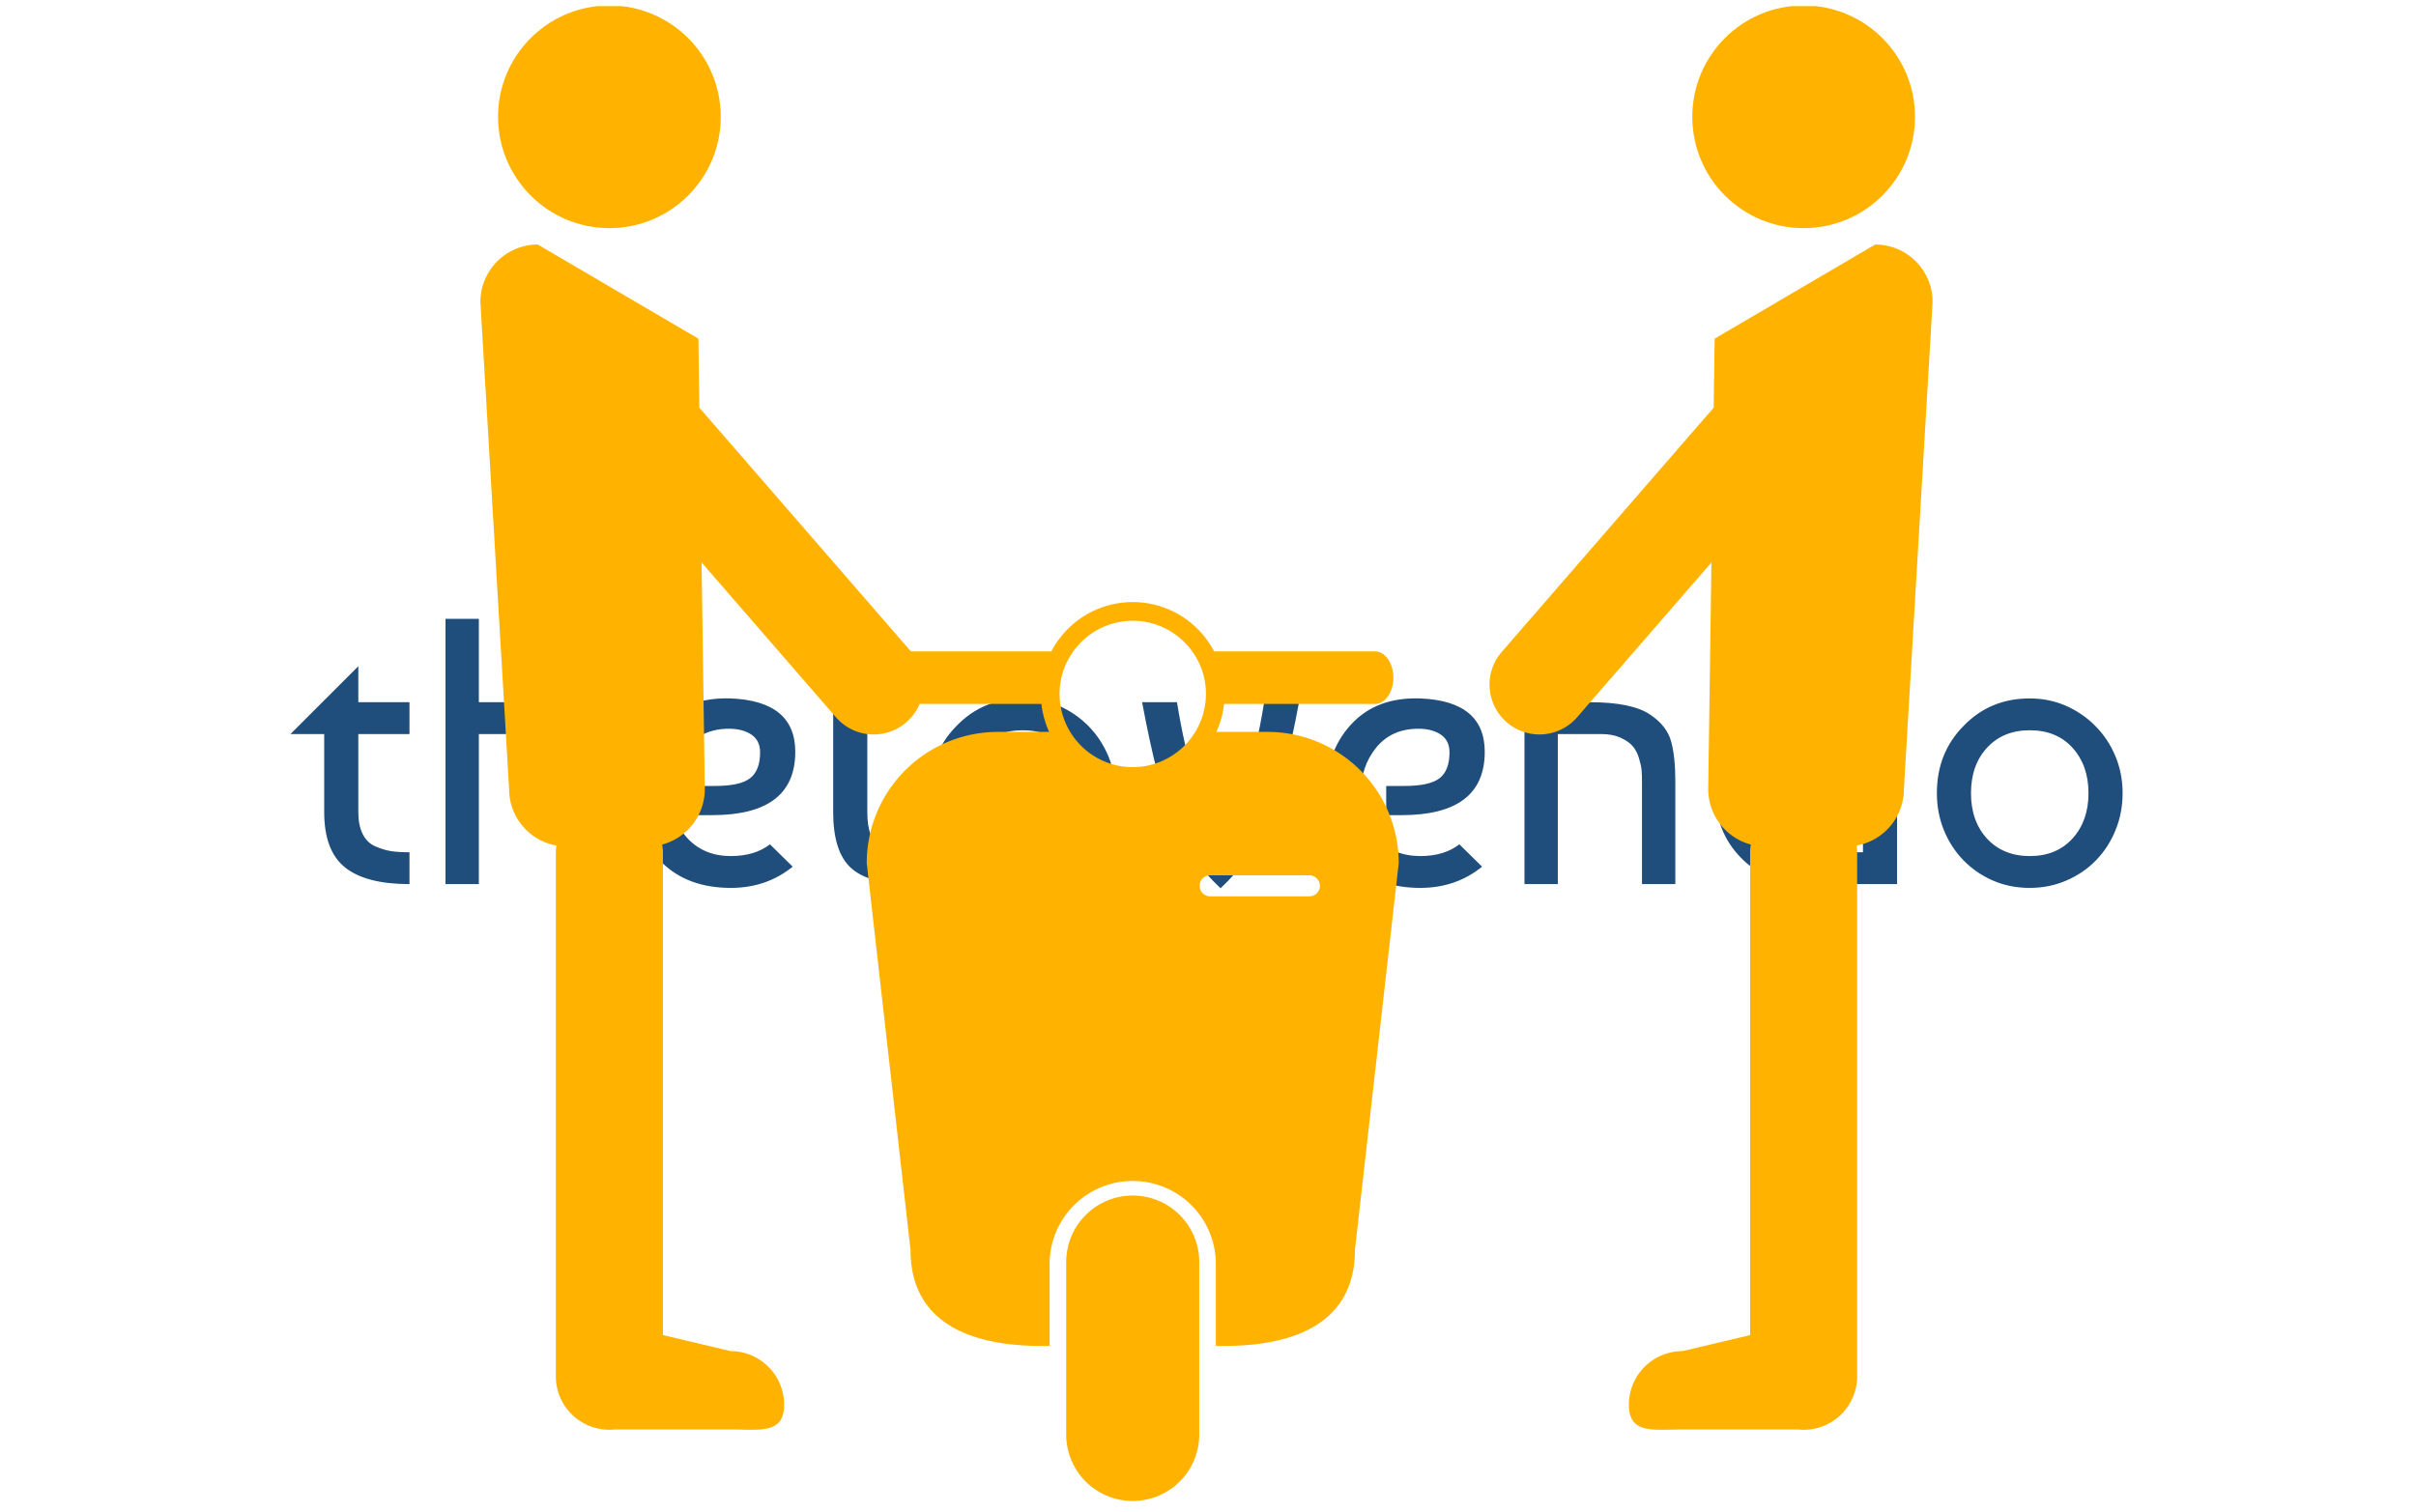 <svg xmlns="http://www.w3.org/2000/svg" version="1.1" xmlns:xlink="http://www.w3.org/1999/xlink" xmlns:svgjs="http://svgjs.dev/svgjs" width="2000" height="1252" viewBox="0 0 2000 1252"><g transform="matrix(1,0,0,1,-1.212,-2.019)"><svg viewBox="0 0 396 248" data-background-color="#ffffff" preserveAspectRatio="xMidYMid meet" height="1252" width="2000" xmlns="http://www.w3.org/2000/svg" xmlns:xlink="http://www.w3.org/1999/xlink"><g id="tight-bounds" transform="matrix(1,0,0,1,0.24,0.4)"><svg viewBox="0 0 395.52 247.2" height="247.2" width="395.52"><g><svg></svg></g><g><svg viewBox="0 0 395.52 247.2" height="247.2" width="395.52"><mask id="7859e0ea-ab41-40fe-8c9a-7f48052eb6a4"><rect width="640" height="400" fill="white"></rect><g transform="matrix(1,0,0,1,39.552,96.532)"><svg viewBox="0 0 316.416 54.136" height="54.136" width="316.416"><g><svg viewBox="0 0 316.416 54.136" height="54.136" width="316.416"><g><svg viewBox="0 0 316.416 54.136" height="54.136" width="316.416"><g id="SvgjsG3061"><svg viewBox="0 0 316.416 54.136" height="54.136" width="316.416" id="SvgjsSvg3060"><g><svg viewBox="0 0 316.416 54.136" height="54.136" width="316.416"><g transform="matrix(1,0,0,1,0,0)"><svg width="316.416" viewBox="-3.5 -39 249.68 43.55" height="54.136" data-palette-color="#1f4e7c"><path d="M4.95-19.8L0.5-19.8 9.45-28.75 9.45-24 16.2-24 16.2-19.8 9.45-19.8 9.45-9.5Q9.45-7.75 10.03-6.6 10.6-5.45 11.7-4.98 12.8-4.5 13.78-4.35 14.75-4.2 16.2-4.2L16.2-4.2 16.2 0Q10.45 0 7.7-2.2 4.95-4.4 4.95-9.5L4.95-9.5 4.95-19.8ZM20.95-35L25.35-35 25.35-24 29.6-24Q35.15-24 37.55-22.35L37.55-22.35Q39.7-20.9 40.27-18.88 40.85-16.85 40.85-13.55L40.85-13.55 40.85 0 36.45 0 36.45-13.5Q36.45-14.4 36.4-15.03 36.35-15.65 36.05-16.63 35.75-17.6 35.2-18.23 34.65-18.85 33.6-19.33 32.55-19.8 31.05-19.8L31.05-19.8 25.35-19.8 25.35 0 20.95 0 20.95-35ZM58.59-24.5L58.59-24.5Q67.09-24.15 67.09-17.45L67.09-17.45Q67.09-9.1 56.14-9.1L56.14-9.1 54.09-9.1 54.09-12.95 56.49-12.95Q59.84-12.95 61.14-13.98 62.45-15 62.45-17.4L62.45-17.4Q62.45-18.95 61.3-19.73 60.14-20.5 58.34-20.5L58.34-20.5Q54.8-20.5 52.77-18 50.74-15.5 50.74-12L50.74-12Q50.74-8.3 52.92-6 55.09-3.7 58.59-3.7L58.59-3.7Q61.75-3.7 63.75-5.25L63.75-5.25 66.75-2.3Q63.3 0.5 58.59 0.5L58.59 0.5Q52.89 0.5 49.49-2.85 46.09-6.2 46.09-11.5L46.09-11.5Q46.09-17.4 49.45-21.05 52.8-24.7 58.59-24.5ZM72.09-9.5L72.09-9.5 72.09-35 76.59-35 76.59-9.5Q76.59-7.7 77.02-6.58 77.44-5.45 78.34-4.98 79.24-4.5 80.09-4.35 80.94-4.2 82.34-4.2L82.34-4.2 82.34 0Q76.74 0 74.42-2.15 72.09-4.3 72.09-9.5ZM88.34-20.85L88.34-20.85Q91.84-24.5 97.09-24.5L97.09-24.5Q99.64-24.5 101.87-23.53 104.09-22.55 105.77-20.85 107.44-19.15 108.39-16.88 109.34-14.6 109.34-12L109.34-12Q109.34-9.4 108.42-7.13 107.49-4.85 105.84-3.15 104.19-1.45 101.94-0.48 99.69 0.5 97.09 0.5L97.09 0.5Q94.44 0.5 92.22-0.48 89.99-1.45 88.34-3.15 86.69-4.85 85.77-7.13 84.84-9.4 84.84-12L84.84-12Q84.84-17.3 88.34-20.85ZM97.09-20.3L97.09-20.3Q93.59-20.3 91.47-18 89.34-15.7 89.34-12 89.34-8.3 91.47-6 93.59-3.7 97.09-3.7L97.09-3.7Q100.64-3.7 102.74-6.03 104.84-8.35 104.84-12 104.84-15.65 102.74-17.98 100.64-20.3 97.09-20.3ZM123.19 0.55L123.19 0.55Q118.89-3.5 116.86-8.4 114.84-13.3 112.84-24L112.84-24 117.44-24Q119.39-11.95 123.19-5.75L123.19-5.75Q126.99-11.95 128.94-24L128.94-24 133.54-24Q131.54-13.3 129.51-8.4 127.49-3.5 123.19 0.55ZM149.54-24.5L149.54-24.5Q158.04-24.15 158.04-17.45L158.04-17.45Q158.04-9.1 147.09-9.1L147.09-9.1 145.04-9.1 145.04-12.95 147.44-12.95Q150.79-12.95 152.09-13.98 153.39-15 153.39-17.4L153.39-17.4Q153.39-18.95 152.24-19.73 151.09-20.5 149.29-20.5L149.29-20.5Q145.74-20.5 143.71-18 141.69-15.5 141.69-12L141.69-12Q141.69-8.3 143.86-6 146.04-3.7 149.54-3.7L149.54-3.7Q152.69-3.7 154.69-5.25L154.69-5.25 157.69-2.3Q154.24 0.5 149.54 0.5L149.54 0.5Q143.84 0.5 140.44-2.85 137.04-6.2 137.04-11.5L137.04-11.5Q137.04-17.4 140.39-21.05 143.74-24.7 149.54-24.5ZM163.28 0L163.28-24 171.93-24Q177.48-24 179.88-22.35L179.88-22.35Q182.03-20.9 182.61-18.88 183.18-16.85 183.18-13.55L183.18-13.55 183.18 0 178.78 0 178.78-13.5Q178.78-14.4 178.73-15.03 178.68-15.65 178.38-16.63 178.08-17.6 177.53-18.23 176.98-18.85 175.93-19.33 174.88-19.8 173.38-19.8L173.38-19.8 167.68-19.8 167.68 0 163.28 0ZM207.93-4.2L207.93-35 212.43-35 212.43 0 200.68 0Q195.23 0 191.83-3.48 188.43-6.95 188.43-12.25L188.43-12.25Q188.43-17.45 191.96-20.98 195.48-24.5 200.33-24.5L200.33-24.5Q203.43-24.5 206.13-23L206.13-23 206.13-18.5Q203.63-20.3 200.33-20.3L200.33-20.3Q197.33-20.3 195.26-18.07 193.18-15.85 193.18-12.25L193.18-12.25Q193.18-8.6 195.16-6.4 197.13-4.2 200.68-4.2L200.68-4.2 207.93-4.2ZM221.18-20.85L221.18-20.85Q224.68-24.5 229.93-24.5L229.93-24.5Q232.48-24.5 234.7-23.53 236.93-22.55 238.6-20.85 240.28-19.15 241.23-16.88 242.18-14.6 242.18-12L242.18-12Q242.18-9.4 241.25-7.13 240.33-4.85 238.68-3.15 237.03-1.45 234.78-0.48 232.53 0.5 229.93 0.5L229.93 0.5Q227.28 0.5 225.05-0.48 222.83-1.45 221.18-3.15 219.53-4.85 218.6-7.13 217.68-9.4 217.68-12L217.68-12Q217.68-17.3 221.18-20.85ZM229.93-20.3L229.93-20.3Q226.43-20.3 224.3-18 222.18-15.7 222.18-12 222.18-8.3 224.3-6 226.43-3.7 229.93-3.7L229.93-3.7Q233.48-3.7 235.58-6.03 237.68-8.35 237.68-12 237.68-15.65 235.58-17.98 233.48-20.3 229.93-20.3Z" opacity="1" transform="matrix(1,0,0,1,0,0)" fill="black" class="wordmark-text-0" id="SvgjsPath3059" stroke-width="7" stroke="black" stroke-linejoin="round"></path></svg></g></svg></g></svg></g></svg></g></svg></g></svg></g></mask><g transform="matrix(1,0,0,1,39.552,96.532)"><svg viewBox="0 0 316.416 54.136" height="54.136" width="316.416"><g><svg viewBox="0 0 316.416 54.136" height="54.136" width="316.416"><g><svg viewBox="0 0 316.416 54.136" height="54.136" width="316.416"><g id="textblocktransform"><svg viewBox="0 0 316.416 54.136" height="54.136" width="316.416" id="textblock"><g><svg viewBox="0 0 316.416 54.136" height="54.136" width="316.416"><g transform="matrix(1,0,0,1,0,0)"><svg width="316.416" viewBox="-3.5 -39 249.68 43.55" height="54.136" data-palette-color="#1f4e7c"><path d="M4.95-19.8L0.5-19.8 9.45-28.75 9.45-24 16.2-24 16.2-19.8 9.45-19.8 9.45-9.5Q9.45-7.75 10.03-6.6 10.6-5.45 11.7-4.98 12.8-4.5 13.78-4.35 14.75-4.2 16.2-4.2L16.2-4.2 16.2 0Q10.45 0 7.7-2.2 4.95-4.4 4.95-9.5L4.95-9.5 4.95-19.8ZM20.95-35L25.35-35 25.35-24 29.6-24Q35.15-24 37.55-22.35L37.55-22.35Q39.7-20.9 40.27-18.88 40.85-16.85 40.85-13.55L40.85-13.55 40.85 0 36.45 0 36.45-13.5Q36.45-14.4 36.4-15.03 36.35-15.65 36.05-16.63 35.75-17.6 35.2-18.23 34.65-18.85 33.6-19.33 32.55-19.8 31.05-19.8L31.05-19.8 25.35-19.8 25.35 0 20.95 0 20.95-35ZM58.59-24.5L58.59-24.5Q67.09-24.15 67.09-17.45L67.09-17.45Q67.09-9.1 56.14-9.1L56.14-9.1 54.09-9.1 54.09-12.95 56.49-12.95Q59.84-12.95 61.14-13.98 62.45-15 62.45-17.4L62.45-17.4Q62.45-18.95 61.3-19.73 60.14-20.5 58.34-20.5L58.34-20.5Q54.8-20.5 52.77-18 50.74-15.5 50.74-12L50.74-12Q50.74-8.3 52.92-6 55.09-3.7 58.59-3.7L58.59-3.7Q61.75-3.7 63.75-5.25L63.75-5.25 66.75-2.3Q63.3 0.5 58.59 0.5L58.59 0.5Q52.89 0.5 49.49-2.85 46.09-6.2 46.09-11.5L46.09-11.5Q46.09-17.4 49.45-21.05 52.8-24.7 58.59-24.5ZM72.09-9.5L72.09-9.5 72.09-35 76.59-35 76.59-9.5Q76.59-7.7 77.02-6.58 77.44-5.45 78.34-4.98 79.24-4.5 80.09-4.35 80.94-4.2 82.34-4.2L82.34-4.2 82.34 0Q76.74 0 74.42-2.15 72.09-4.3 72.09-9.5ZM88.34-20.85L88.34-20.85Q91.84-24.5 97.09-24.5L97.09-24.5Q99.64-24.5 101.87-23.53 104.09-22.55 105.77-20.85 107.44-19.15 108.39-16.88 109.34-14.6 109.34-12L109.34-12Q109.34-9.4 108.42-7.13 107.49-4.85 105.84-3.15 104.19-1.45 101.94-0.48 99.69 0.5 97.09 0.5L97.09 0.5Q94.44 0.5 92.22-0.48 89.99-1.45 88.34-3.15 86.69-4.85 85.77-7.13 84.84-9.4 84.84-12L84.84-12Q84.84-17.3 88.34-20.85ZM97.09-20.3L97.09-20.3Q93.59-20.3 91.47-18 89.34-15.7 89.34-12 89.34-8.3 91.47-6 93.59-3.7 97.09-3.7L97.09-3.7Q100.64-3.7 102.74-6.03 104.84-8.35 104.84-12 104.84-15.65 102.74-17.98 100.64-20.3 97.09-20.3ZM123.19 0.55L123.19 0.55Q118.89-3.5 116.86-8.4 114.84-13.3 112.84-24L112.84-24 117.44-24Q119.39-11.95 123.19-5.75L123.19-5.75Q126.99-11.95 128.94-24L128.94-24 133.54-24Q131.54-13.3 129.51-8.4 127.49-3.5 123.19 0.55ZM149.54-24.5L149.54-24.5Q158.04-24.15 158.04-17.45L158.04-17.45Q158.04-9.1 147.09-9.1L147.09-9.1 145.04-9.1 145.04-12.95 147.44-12.95Q150.79-12.95 152.09-13.98 153.39-15 153.39-17.4L153.39-17.4Q153.39-18.95 152.24-19.73 151.09-20.5 149.29-20.5L149.29-20.5Q145.74-20.5 143.71-18 141.69-15.5 141.69-12L141.69-12Q141.69-8.3 143.86-6 146.04-3.7 149.54-3.7L149.54-3.7Q152.69-3.7 154.69-5.25L154.69-5.25 157.69-2.3Q154.24 0.5 149.54 0.5L149.54 0.5Q143.84 0.5 140.44-2.85 137.04-6.2 137.04-11.5L137.04-11.5Q137.04-17.4 140.39-21.05 143.74-24.7 149.54-24.5ZM163.28 0L163.28-24 171.93-24Q177.48-24 179.88-22.35L179.88-22.35Q182.03-20.9 182.61-18.88 183.18-16.85 183.18-13.55L183.18-13.55 183.18 0 178.78 0 178.78-13.5Q178.78-14.4 178.73-15.03 178.68-15.65 178.38-16.63 178.08-17.6 177.53-18.23 176.98-18.85 175.93-19.33 174.88-19.8 173.38-19.8L173.38-19.8 167.68-19.8 167.68 0 163.28 0ZM207.93-4.2L207.93-35 212.43-35 212.43 0 200.68 0Q195.23 0 191.83-3.48 188.43-6.95 188.43-12.25L188.43-12.25Q188.43-17.45 191.96-20.98 195.48-24.5 200.33-24.5L200.33-24.5Q203.43-24.5 206.13-23L206.13-23 206.13-18.5Q203.63-20.3 200.33-20.3L200.33-20.3Q197.33-20.3 195.26-18.07 193.18-15.85 193.18-12.25L193.18-12.25Q193.18-8.6 195.16-6.4 197.13-4.2 200.68-4.2L200.68-4.2 207.93-4.2ZM221.18-20.85L221.18-20.85Q224.68-24.5 229.93-24.5L229.93-24.5Q232.48-24.5 234.7-23.53 236.93-22.55 238.6-20.85 240.28-19.15 241.23-16.88 242.18-14.6 242.18-12L242.18-12Q242.18-9.4 241.25-7.13 240.33-4.85 238.68-3.15 237.03-1.45 234.78-0.48 232.53 0.5 229.93 0.5L229.93 0.5Q227.28 0.5 225.05-0.48 222.83-1.45 221.18-3.15 219.53-4.85 218.6-7.13 217.68-9.4 217.68-12L217.68-12Q217.68-17.3 221.18-20.85ZM229.93-20.3L229.93-20.3Q226.43-20.3 224.3-18 222.18-15.7 222.18-12 222.18-8.3 224.3-6 226.43-3.7 229.93-3.7L229.93-3.7Q233.48-3.7 235.58-6.03 237.68-8.35 237.68-12 237.68-15.65 235.58-17.98 233.48-20.3 229.93-20.3Z" opacity="1" transform="matrix(1,0,0,1,0,0)" fill="#1f4e7c" class="wordmark-text-0" data-fill-palette-color="primary" id="text-0"></path></svg></g></svg></g></svg></g></svg></g></svg></g></svg></g><g mask="url(#7859e0ea-ab41-40fe-8c9a-7f48052eb6a4)"><g transform="matrix(2.853, 0, 0, 2.853, 78.693, 1)"><svg xmlns="http://www.w3.org/2000/svg" xmlns:xlink="http://www.w3.org/1999/xlink" version="1.1" x="0" y="0" viewBox="-10.922 8.125 83.465 85.941" enable-background="new -20.238 0 100 100" xml:space="preserve" height="85.941" width="83.465" class="icon-none" data-fill-palette-color="accent" id="none"><g fill="#ffb300" data-fill-palette-color="accent"><path d="M26.571 76.507A3.824 3.824 0 0 0 22.746 80.332V90.243A3.823 3.823 0 0 0 30.393 90.243V80.332A3.823 3.823 0 0 0 26.571 76.507" fill="#ffb300" data-fill-palette-color="accent"></path><path d="M34.316 49.852H31.377C31.603 49.351 31.757 48.811 31.82 48.245H40.491C41.074 48.245 41.55 47.57 41.55 46.733 41.55 45.899 41.074 45.222 40.491 45.222H31.247A5.276 5.276 0 0 0 21.894 45.222H12.65C12.067 45.222 11.593 45.897 11.593 46.733 11.593 47.567 12.067 48.243 12.65 48.243H21.322C21.385 48.811 21.539 49.351 21.766 49.852H18.827A7.543 7.543 0 0 0 11.282 57.395L13.798 79.624C13.798 83.787 17.173 85.155 21.34 85.155H21.792V80.378A4.778 4.778 0 0 1 31.347 80.378V85.155H31.8C35.965 85.155 39.342 83.787 39.342 79.624L41.858 57.395A7.54 7.54 0 0 0 34.316 49.852M26.571 51.878A4.2 4.2 0 0 1 22.977 49.852 4.2 4.2 0 0 1 22.405 48.245 5 5 0 0 1 22.363 47.674C22.363 46.756 22.658 45.911 23.155 45.222A4.2 4.2 0 0 1 26.572 43.464C27.982 43.464 29.223 44.158 29.988 45.222A4.16 4.16 0 0 1 30.737 48.243 4.21 4.21 0 0 1 26.571 51.878M36.749 59.306H30.996A0.604 0.604 0 0 1 30.996 58.099H36.749A0.604 0.604 0 0 1 36.749 59.306" fill="#ffb300" data-fill-palette-color="accent"></path></g><g fill="#ffb300" data-fill-palette-color="accent"><path d="M-10.922 25.134L-9.272 53.14A3.3 3.3 0 0 0-6.553 56.386 3 3 0 0 0-6.587 56.819V86.896A3.077 3.077 0 0 0-3.194 89.956H3.456C5.156 89.956 6.534 90.231 6.534 88.53A3.08 3.08 0 0 0 3.456 85.451L-0.432 84.529V56.819C-0.432 56.653-0.449 56.486-0.474 56.327A3.3 3.3 0 0 0 1.975 53.14L1.79 40.11 9.514 49.012A2.867 2.867 0 1 0 13.844 45.252L1.662 31.212 1.607 27.245-7.622 21.833A3.3 3.3 0 0 0-10.922 25.134" fill="#ffb300" data-fill-palette-color="accent"></path><circle cx="-3.508" cy="14.49" r="6.4" fill="#ffb300" data-fill-palette-color="accent"></circle></g><g fill="#ffb300" data-fill-palette-color="accent"><path d="M69.243 21.833L60.016 27.245 59.96 31.212 47.78 45.252A2.866 2.866 0 1 0 52.109 49.012L59.832 40.11 59.646 53.14A3.3 3.3 0 0 0 62.095 56.327 3 3 0 0 0 62.054 56.819V84.53L58.165 85.452A3.08 3.08 0 0 0 55.087 88.531C55.087 90.232 56.466 89.957 58.165 89.957H64.814A3.076 3.076 0 0 0 68.206 86.897V56.819C68.206 56.673 68.194 56.529 68.174 56.386A3.3 3.3 0 0 0 70.893 53.14L72.543 25.134A3.3 3.3 0 0 0 69.243 21.833" fill="#ffb300" data-fill-palette-color="accent"></path><circle cx="65.131" cy="14.49" r="6.4" fill="#ffb300" data-fill-palette-color="accent"></circle></g></svg></g></g></svg></g><defs></defs></svg><rect width="395.52" height="247.2" fill="none" stroke="none" visibility="hidden"></rect></g></svg></g></svg>